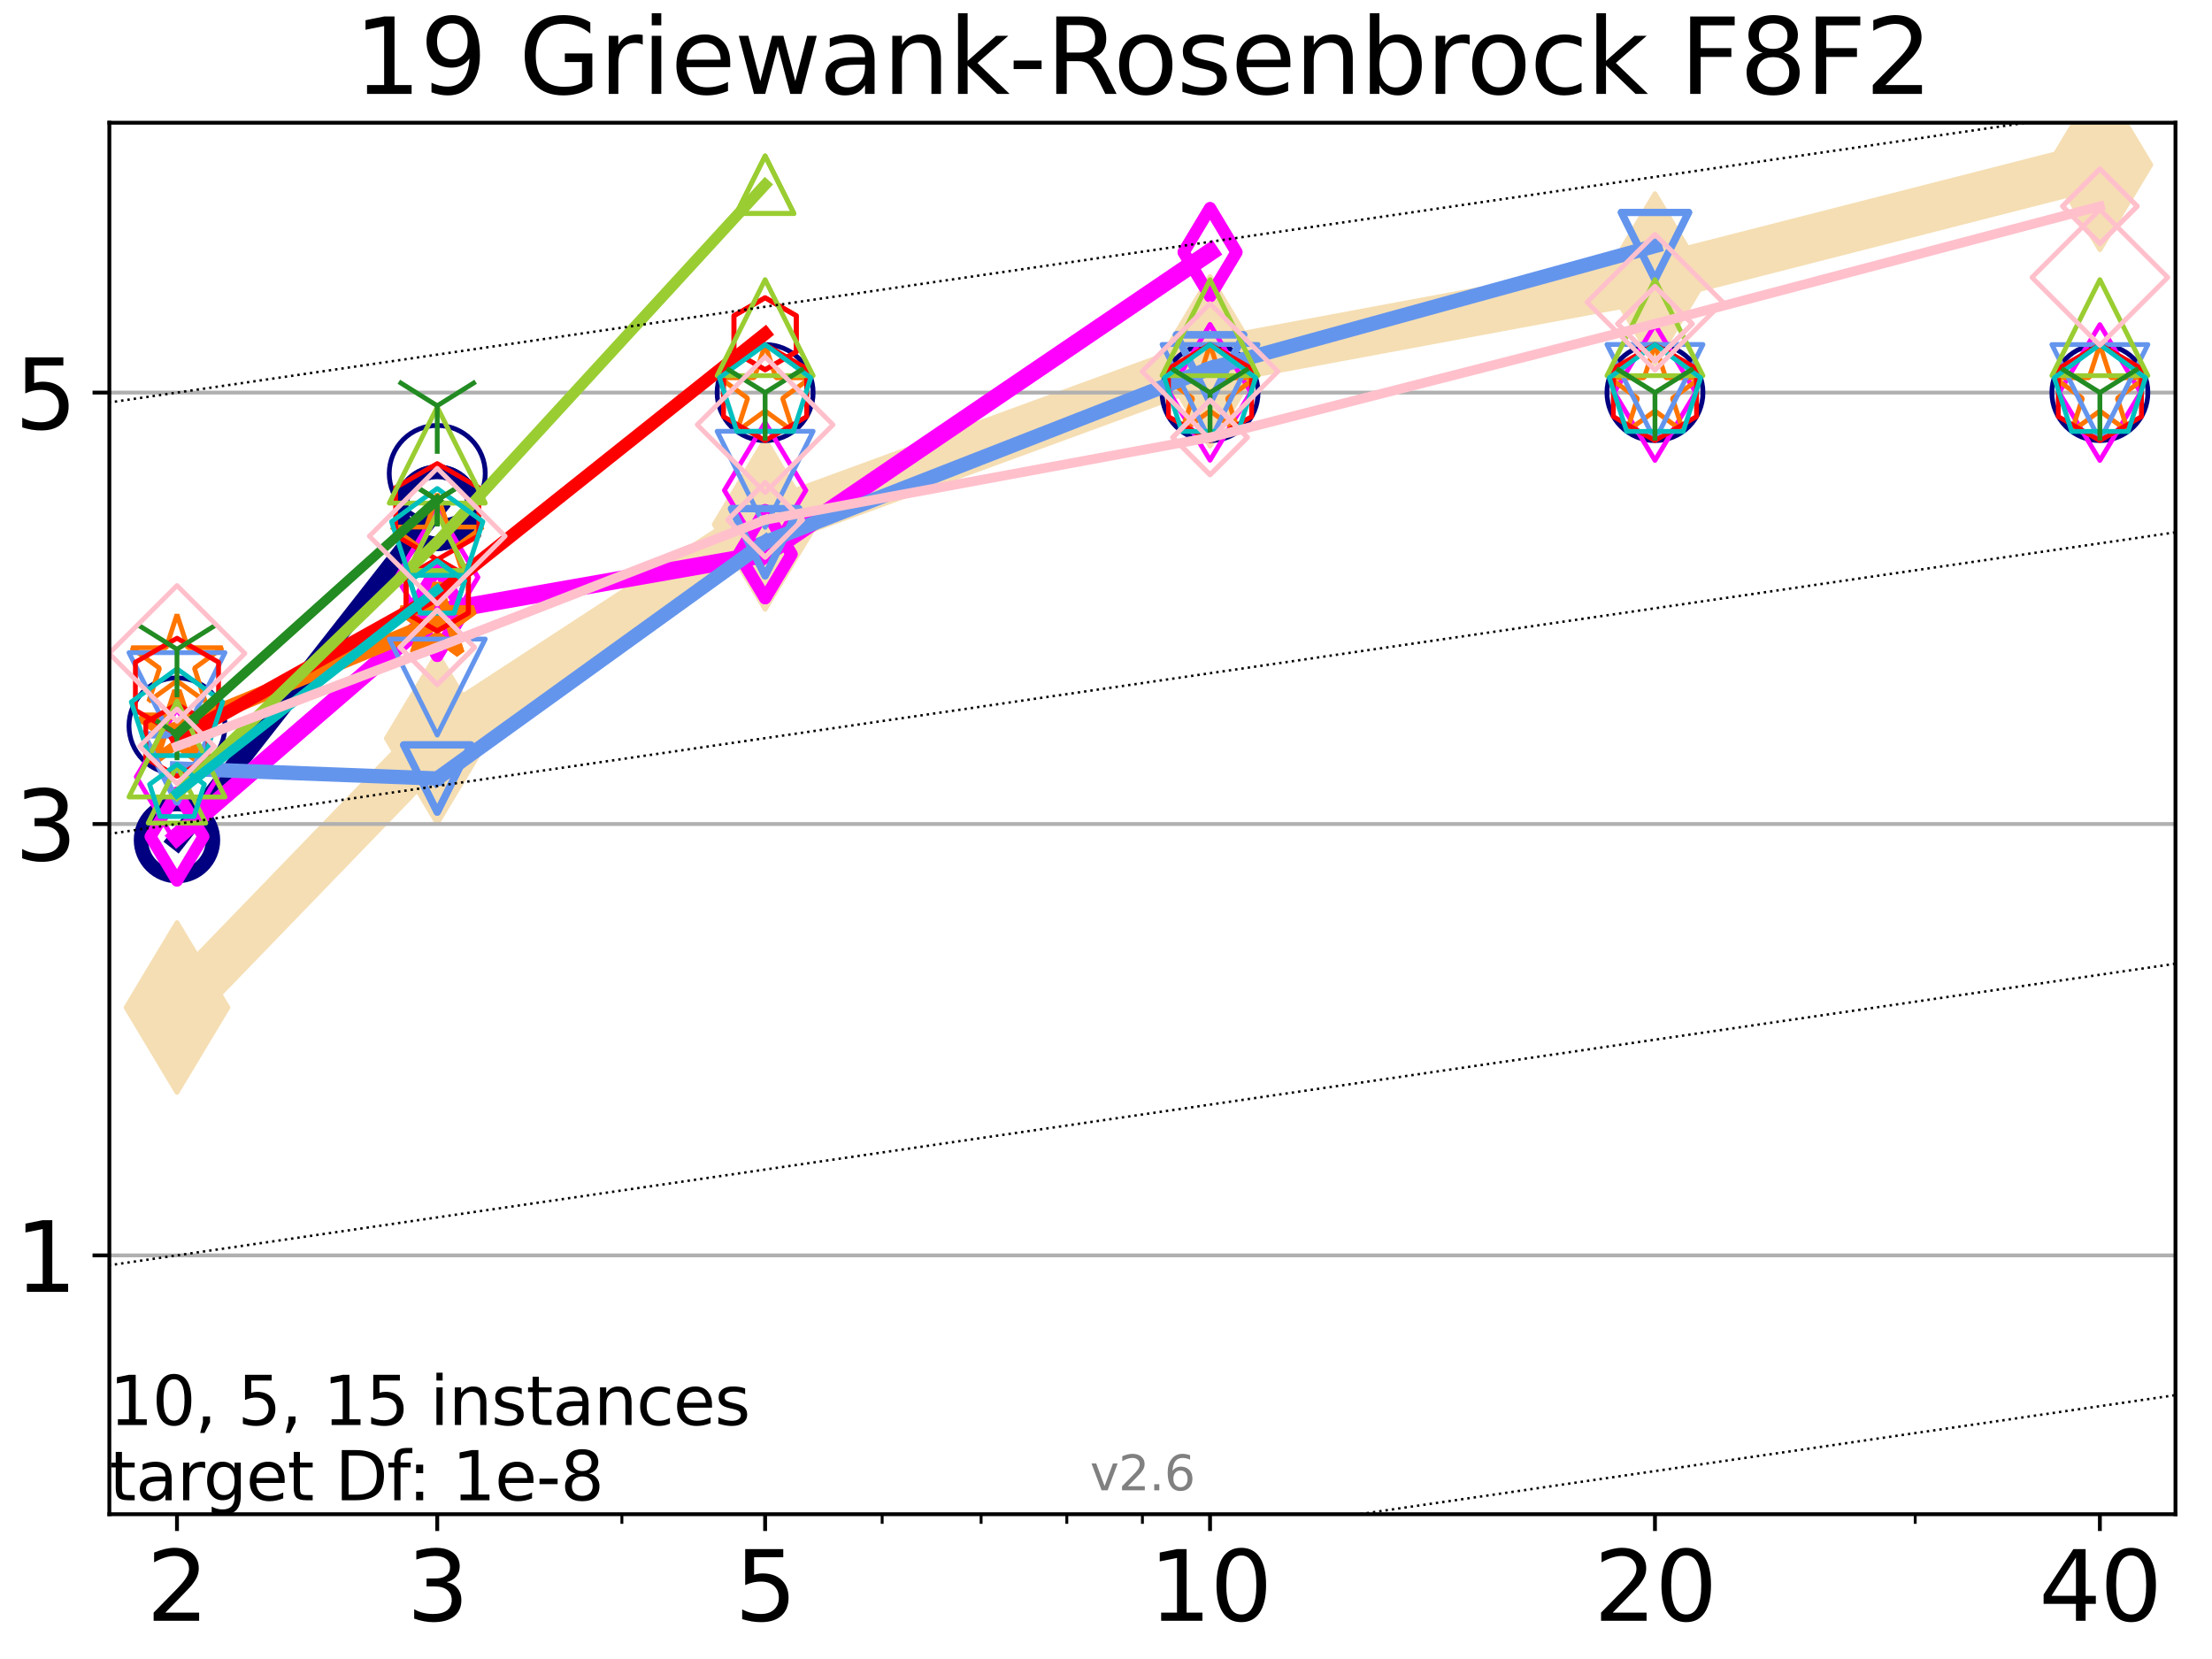 <?xml version="1.0" encoding="utf-8" standalone="no"?>
<!DOCTYPE svg PUBLIC "-//W3C//DTD SVG 1.1//EN"
  "http://www.w3.org/Graphics/SVG/1.1/DTD/svg11.dtd">
<svg xmlns:xlink="http://www.w3.org/1999/xlink" width="460.8pt" height="345.6pt" viewBox="0 0 460.8 345.6" xmlns="http://www.w3.org/2000/svg" version="1.1">
 <defs>
  <style type="text/css">*{stroke-linejoin: round; stroke-linecap: butt}</style>
 </defs>
 <g id="figure_1">
  <g id="patch_1">
   <path d="M 0 345.6 
L 460.8 345.6 
L 460.8 0 
L 0 0 
z
" style="fill: #ffffff"/>
  </g>
  <g id="axes_1">
   <g id="patch_2">
    <path d="M 22.78 315.44 
L 453.192 315.44 
L 453.192 25.56 
L 22.78 25.56 
z
" style="fill: #ffffff"/>
   </g>
   <g id="line2d_1">
    <path d="M 36.868 209.881 
L 91.085 153.818 
L 159.39 109.247 
L 252.074 75.277 
L 344.758 58.025 
L 437.443 34.337 
" clip-path="url(#pdb6748fe1e)" style="fill: none; stroke: #f5deb3; stroke-width: 10; stroke-linecap: square"/>
    <defs>
     <path id="m3590625291" d="M -0 17.678 
L 10.607 0 
L 0 -17.678 
L -10.607 -0 
z
" style="stroke: #f5deb3; stroke-linejoin: miter"/>
    </defs>
    <g clip-path="url(#pdb6748fe1e)">
     <use xlink:href="#m3590625291" x="36.868" y="209.881" style="fill: #f5deb3; stroke: #f5deb3; stroke-linejoin: miter"/>
     <use xlink:href="#m3590625291" x="91.085" y="153.818" style="fill: #f5deb3; stroke: #f5deb3; stroke-linejoin: miter"/>
     <use xlink:href="#m3590625291" x="159.39" y="109.247" style="fill: #f5deb3; stroke: #f5deb3; stroke-linejoin: miter"/>
     <use xlink:href="#m3590625291" x="252.074" y="75.277" style="fill: #f5deb3; stroke: #f5deb3; stroke-linejoin: miter"/>
     <use xlink:href="#m3590625291" x="344.758" y="58.025" style="fill: #f5deb3; stroke: #f5deb3; stroke-linejoin: miter"/>
     <use xlink:href="#m3590625291" x="437.443" y="34.337" style="fill: #f5deb3; stroke: #f5deb3; stroke-linejoin: miter"/>
    </g>
   </g>
   <g id="matplotlib.axis_1">
    <g id="xtick_1">
     <g id="line2d_2">
      <defs>
       <path id="ma03cac3cc7" d="M 0 0 
L 0 3.5 
" style="stroke: #000000; stroke-width: 0.8"/>
      </defs>
      <g>
       <use xlink:href="#ma03cac3cc7" x="36.868" y="315.44" style="stroke: #000000; stroke-width: 0.8"/>
      </g>
     </g>
     <g id="text_1">
      <!-- 2 -->
      <g transform="translate(30.506 337.637)scale(0.2 -0.2)">
       <defs>
        <path id="DejaVuSans-32" d="M 1228 531 
L 3431 531 
L 3431 0 
L 469 0 
L 469 531 
Q 828 903 1448 1529 
Q 2069 2156 2228 2338 
Q 2531 2678 2651 2914 
Q 2772 3150 2772 3378 
Q 2772 3750 2511 3984 
Q 2250 4219 1831 4219 
Q 1534 4219 1204 4116 
Q 875 4013 500 3803 
L 500 4441 
Q 881 4594 1212 4672 
Q 1544 4750 1819 4750 
Q 2544 4750 2975 4387 
Q 3406 4025 3406 3419 
Q 3406 3131 3298 2873 
Q 3191 2616 2906 2266 
Q 2828 2175 2409 1742 
Q 1991 1309 1228 531 
z
" transform="scale(0.016)"/>
       </defs>
       <use xlink:href="#DejaVuSans-32"/>
      </g>
     </g>
    </g>
    <g id="xtick_2">
     <g id="line2d_3">
      <g>
       <use xlink:href="#ma03cac3cc7" x="91.085" y="315.44" style="stroke: #000000; stroke-width: 0.8"/>
      </g>
     </g>
     <g id="text_2">
      <!-- 3 -->
      <g transform="translate(84.723 337.637)scale(0.2 -0.2)">
       <defs>
        <path id="DejaVuSans-33" d="M 2597 2516 
Q 3050 2419 3304 2112 
Q 3559 1806 3559 1356 
Q 3559 666 3084 287 
Q 2609 -91 1734 -91 
Q 1441 -91 1130 -33 
Q 819 25 488 141 
L 488 750 
Q 750 597 1062 519 
Q 1375 441 1716 441 
Q 2309 441 2620 675 
Q 2931 909 2931 1356 
Q 2931 1769 2642 2001 
Q 2353 2234 1838 2234 
L 1294 2234 
L 1294 2753 
L 1863 2753 
Q 2328 2753 2575 2939 
Q 2822 3125 2822 3475 
Q 2822 3834 2567 4026 
Q 2313 4219 1838 4219 
Q 1578 4219 1281 4162 
Q 984 4106 628 3988 
L 628 4550 
Q 988 4650 1302 4700 
Q 1616 4750 1894 4750 
Q 2613 4750 3031 4423 
Q 3450 4097 3450 3541 
Q 3450 3153 3228 2886 
Q 3006 2619 2597 2516 
z
" transform="scale(0.016)"/>
       </defs>
       <use xlink:href="#DejaVuSans-33"/>
      </g>
     </g>
    </g>
    <g id="xtick_3">
     <g id="line2d_4">
      <g>
       <use xlink:href="#ma03cac3cc7" x="159.39" y="315.44" style="stroke: #000000; stroke-width: 0.8"/>
      </g>
     </g>
     <g id="text_3">
      <!-- 5 -->
      <g transform="translate(153.028 337.637)scale(0.2 -0.2)">
       <defs>
        <path id="DejaVuSans-35" d="M 691 4666 
L 3169 4666 
L 3169 4134 
L 1269 4134 
L 1269 2991 
Q 1406 3038 1543 3061 
Q 1681 3084 1819 3084 
Q 2600 3084 3056 2656 
Q 3513 2228 3513 1497 
Q 3513 744 3044 326 
Q 2575 -91 1722 -91 
Q 1428 -91 1123 -41 
Q 819 9 494 109 
L 494 744 
Q 775 591 1075 516 
Q 1375 441 1709 441 
Q 2250 441 2565 725 
Q 2881 1009 2881 1497 
Q 2881 1984 2565 2268 
Q 2250 2553 1709 2553 
Q 1456 2553 1204 2497 
Q 953 2441 691 2322 
L 691 4666 
z
" transform="scale(0.016)"/>
       </defs>
       <use xlink:href="#DejaVuSans-35"/>
      </g>
     </g>
    </g>
    <g id="xtick_4">
     <g id="line2d_5">
      <g>
       <use xlink:href="#ma03cac3cc7" x="252.074" y="315.44" style="stroke: #000000; stroke-width: 0.8"/>
      </g>
     </g>
     <g id="text_4">
      <!-- 10 -->
      <g transform="translate(239.349 337.637)scale(0.2 -0.2)">
       <defs>
        <path id="DejaVuSans-31" d="M 794 531 
L 1825 531 
L 1825 4091 
L 703 3866 
L 703 4441 
L 1819 4666 
L 2450 4666 
L 2450 531 
L 3481 531 
L 3481 0 
L 794 0 
L 794 531 
z
" transform="scale(0.016)"/>
        <path id="DejaVuSans-30" d="M 2034 4250 
Q 1547 4250 1301 3770 
Q 1056 3291 1056 2328 
Q 1056 1369 1301 889 
Q 1547 409 2034 409 
Q 2525 409 2770 889 
Q 3016 1369 3016 2328 
Q 3016 3291 2770 3770 
Q 2525 4250 2034 4250 
z
M 2034 4750 
Q 2819 4750 3233 4129 
Q 3647 3509 3647 2328 
Q 3647 1150 3233 529 
Q 2819 -91 2034 -91 
Q 1250 -91 836 529 
Q 422 1150 422 2328 
Q 422 3509 836 4129 
Q 1250 4750 2034 4750 
z
" transform="scale(0.016)"/>
       </defs>
       <use xlink:href="#DejaVuSans-31"/>
       <use xlink:href="#DejaVuSans-30" x="63.623"/>
      </g>
     </g>
    </g>
    <g id="xtick_5">
     <g id="line2d_6">
      <g>
       <use xlink:href="#ma03cac3cc7" x="344.758" y="315.44" style="stroke: #000000; stroke-width: 0.8"/>
      </g>
     </g>
     <g id="text_5">
      <!-- 20 -->
      <g transform="translate(332.033 337.637)scale(0.2 -0.2)">
       <use xlink:href="#DejaVuSans-32"/>
       <use xlink:href="#DejaVuSans-30" x="63.623"/>
      </g>
     </g>
    </g>
    <g id="xtick_6">
     <g id="line2d_7">
      <g>
       <use xlink:href="#ma03cac3cc7" x="437.443" y="315.44" style="stroke: #000000; stroke-width: 0.8"/>
      </g>
     </g>
     <g id="text_6">
      <!-- 40 -->
      <g transform="translate(424.718 337.637)scale(0.2 -0.2)">
       <defs>
        <path id="DejaVuSans-34" d="M 2419 4116 
L 825 1625 
L 2419 1625 
L 2419 4116 
z
M 2253 4666 
L 3047 4666 
L 3047 1625 
L 3713 1625 
L 3713 1100 
L 3047 1100 
L 3047 0 
L 2419 0 
L 2419 1100 
L 313 1100 
L 313 1709 
L 2253 4666 
z
" transform="scale(0.016)"/>
       </defs>
       <use xlink:href="#DejaVuSans-34"/>
       <use xlink:href="#DejaVuSans-30" x="63.623"/>
      </g>
     </g>
    </g>
    <g id="xtick_7">
     <g id="line2d_8">
      <defs>
       <path id="mc54dc1b271" d="M 0 0 
L 0 2 
" style="stroke: #000000; stroke-width: 0.6"/>
      </defs>
      <g>
       <use xlink:href="#mc54dc1b271" x="129.552" y="315.44" style="stroke: #000000; stroke-width: 0.6"/>
      </g>
     </g>
    </g>
    <g id="xtick_8">
     <g id="line2d_9">
      <g>
       <use xlink:href="#mc54dc1b271" x="183.769" y="315.44" style="stroke: #000000; stroke-width: 0.6"/>
      </g>
     </g>
    </g>
    <g id="xtick_9">
     <g id="line2d_10">
      <g>
       <use xlink:href="#mc54dc1b271" x="204.381" y="315.44" style="stroke: #000000; stroke-width: 0.6"/>
      </g>
     </g>
    </g>
    <g id="xtick_10">
     <g id="line2d_11">
      <g>
       <use xlink:href="#mc54dc1b271" x="222.237" y="315.44" style="stroke: #000000; stroke-width: 0.6"/>
      </g>
     </g>
    </g>
    <g id="xtick_11">
     <g id="line2d_12">
      <g>
       <use xlink:href="#mc54dc1b271" x="237.986" y="315.44" style="stroke: #000000; stroke-width: 0.6"/>
      </g>
     </g>
    </g>
    <g id="xtick_12">
     <g id="line2d_13">
      <g>
       <use xlink:href="#mc54dc1b271" x="398.975" y="315.44" style="stroke: #000000; stroke-width: 0.6"/>
      </g>
     </g>
    </g>
   </g>
   <g id="matplotlib.axis_2">
    <g id="ytick_1">
     <g id="line2d_14">
      <path d="M 22.78 261.519 
L 453.192 261.519 
" clip-path="url(#pdb6748fe1e)" style="fill: none; stroke: #b0b0b0; stroke-width: 0.8; stroke-linecap: square"/>
     </g>
     <g id="line2d_15">
      <defs>
       <path id="ma124d8d8e5" d="M 0 0 
L -3.5 0 
" style="stroke: #000000; stroke-width: 0.8"/>
      </defs>
      <g>
       <use xlink:href="#ma124d8d8e5" x="22.78" y="261.519" style="stroke: #000000; stroke-width: 0.8"/>
      </g>
     </g>
     <g id="text_7">
      <!-- 1 -->
      <g transform="translate(3.055 269.118)scale(0.2 -0.2)">
       <use xlink:href="#DejaVuSans-31"/>
      </g>
     </g>
    </g>
    <g id="ytick_2">
     <g id="line2d_16">
      <path d="M 22.78 171.652 
L 453.192 171.652 
" clip-path="url(#pdb6748fe1e)" style="fill: none; stroke: #b0b0b0; stroke-width: 0.8; stroke-linecap: square"/>
     </g>
     <g id="line2d_17">
      <g>
       <use xlink:href="#ma124d8d8e5" x="22.78" y="171.652" style="stroke: #000000; stroke-width: 0.8"/>
      </g>
     </g>
     <g id="text_8">
      <!-- 3 -->
      <g transform="translate(3.055 179.25)scale(0.2 -0.2)">
       <use xlink:href="#DejaVuSans-33"/>
      </g>
     </g>
    </g>
    <g id="ytick_3">
     <g id="line2d_18">
      <path d="M 22.78 81.784 
L 453.192 81.784 
" clip-path="url(#pdb6748fe1e)" style="fill: none; stroke: #b0b0b0; stroke-width: 0.8; stroke-linecap: square"/>
     </g>
     <g id="line2d_19">
      <g>
       <use xlink:href="#ma124d8d8e5" x="22.78" y="81.784" style="stroke: #000000; stroke-width: 0.8"/>
      </g>
     </g>
     <g id="text_9">
      <!-- 5 -->
      <g transform="translate(3.055 89.383)scale(0.2 -0.2)">
       <use xlink:href="#DejaVuSans-35"/>
      </g>
     </g>
    </g>
   </g>
   <g id="line2d_20">
    <path d="M 36.868 175.006 
L 91.085 105.778 
" clip-path="url(#pdb6748fe1e)" style="fill: none; stroke: #000080; stroke-width: 4; stroke-linecap: square"/>
    <defs>
     <path id="maa0d223321" d="M 0 7.5 
C 1.989 7.5 3.897 6.71 5.303 5.303 
C 6.71 3.897 7.5 1.989 7.5 0 
C 7.5 -1.989 6.71 -3.897 5.303 -5.303 
C 3.897 -6.71 1.989 -7.5 0 -7.5 
C -1.989 -7.5 -3.897 -6.71 -5.303 -5.303 
C -6.71 -3.897 -7.5 -1.989 -7.5 0 
C -7.5 1.989 -6.71 3.897 -5.303 5.303 
C -3.897 6.71 -1.989 7.5 0 7.5 
z
" style="stroke: #000080; stroke-width: 3"/>
    </defs>
    <g clip-path="url(#pdb6748fe1e)">
     <use xlink:href="#maa0d223321" x="36.868" y="175.006" style="fill-opacity: 0; stroke: #000080; stroke-width: 3"/>
     <use xlink:href="#maa0d223321" x="91.085" y="105.778" style="fill-opacity: 0; stroke: #000080; stroke-width: 3"/>
    </g>
   </g>
   <g id="line2d_21">
    <path d="M 91.085 105.778 
" clip-path="url(#pdb6748fe1e)" style="fill: none; stroke: #000080; stroke-width: 4; stroke-linecap: square"/>
    <g clip-path="url(#pdb6748fe1e)">
     <use xlink:href="#maa0d223321" x="91.085" y="105.778" style="fill-opacity: 0; stroke: #000080; stroke-width: 3"/>
    </g>
   </g>
   <g id="line2d_22"/>
   <g id="line2d_23">
    <defs>
     <path id="m42ab1ed455" d="M 0 10 
C 2.652 10 5.196 8.946 7.071 7.071 
C 8.946 5.196 10 2.652 10 0 
C 10 -2.652 8.946 -5.196 7.071 -7.071 
C 5.196 -8.946 2.652 -10 0 -10 
C -2.652 -10 -5.196 -8.946 -7.071 -7.071 
C -8.946 -5.196 -10 -2.652 -10 0 
C -10 2.652 -8.946 5.196 -7.071 7.071 
C -5.196 8.946 -2.652 10 0 10 
z
" style="stroke: #000080"/>
    </defs>
    <g clip-path="url(#pdb6748fe1e)">
     <use xlink:href="#m42ab1ed455" x="36.868" y="151.214" style="fill-opacity: 0; stroke: #000080"/>
     <use xlink:href="#m42ab1ed455" x="91.085" y="98.628" style="fill-opacity: 0; stroke: #000080"/>
     <use xlink:href="#m42ab1ed455" x="159.39" y="81.784" style="fill-opacity: 0; stroke: #000080"/>
     <use xlink:href="#m42ab1ed455" x="252.074" y="81.784" style="fill-opacity: 0; stroke: #000080"/>
     <use xlink:href="#m42ab1ed455" x="344.758" y="81.784" style="fill-opacity: 0; stroke: #000080"/>
     <use xlink:href="#m42ab1ed455" x="437.443" y="81.784" style="fill-opacity: 0; stroke: #000080"/>
    </g>
   </g>
   <g id="line2d_24">
    <path d="M 36.868 174.271 
L 91.085 127.459 
" clip-path="url(#pdb6748fe1e)" style="fill: none; stroke: #ff00ff; stroke-width: 3.667; stroke-linecap: square"/>
    <defs>
     <path id="mf740876bfa" d="M -0 9.192 
L 5.515 0 
L 0 -9.192 
L -5.515 -0 
z
" style="stroke: #ff00ff; stroke-width: 2.5; stroke-linejoin: miter"/>
    </defs>
    <g clip-path="url(#pdb6748fe1e)">
     <use xlink:href="#mf740876bfa" x="36.868" y="174.271" style="fill-opacity: 0; stroke: #ff00ff; stroke-width: 2.5; stroke-linejoin: miter"/>
     <use xlink:href="#mf740876bfa" x="91.085" y="127.459" style="fill-opacity: 0; stroke: #ff00ff; stroke-width: 2.5; stroke-linejoin: miter"/>
    </g>
   </g>
   <g id="line2d_25">
    <path d="M 91.085 127.459 
L 159.39 115.451 
" clip-path="url(#pdb6748fe1e)" style="fill: none; stroke: #ff00ff; stroke-width: 3.667; stroke-linecap: square"/>
    <g clip-path="url(#pdb6748fe1e)">
     <use xlink:href="#mf740876bfa" x="91.085" y="127.459" style="fill-opacity: 0; stroke: #ff00ff; stroke-width: 2.5; stroke-linejoin: miter"/>
     <use xlink:href="#mf740876bfa" x="159.39" y="115.451" style="fill-opacity: 0; stroke: #ff00ff; stroke-width: 2.5; stroke-linejoin: miter"/>
    </g>
   </g>
   <g id="line2d_26">
    <path d="M 159.39 115.451 
L 252.074 52.542 
" clip-path="url(#pdb6748fe1e)" style="fill: none; stroke: #ff00ff; stroke-width: 3.667; stroke-linecap: square"/>
    <g clip-path="url(#pdb6748fe1e)">
     <use xlink:href="#mf740876bfa" x="159.39" y="115.451" style="fill-opacity: 0; stroke: #ff00ff; stroke-width: 2.5; stroke-linejoin: miter"/>
     <use xlink:href="#mf740876bfa" x="252.074" y="52.542" style="fill-opacity: 0; stroke: #ff00ff; stroke-width: 2.5; stroke-linejoin: miter"/>
    </g>
   </g>
   <g id="line2d_27">
    <path d="M 252.074 52.542 
" clip-path="url(#pdb6748fe1e)" style="fill: none; stroke: #ff00ff; stroke-width: 3.667; stroke-linecap: square"/>
    <g clip-path="url(#pdb6748fe1e)">
     <use xlink:href="#mf740876bfa" x="252.074" y="52.542" style="fill-opacity: 0; stroke: #ff00ff; stroke-width: 2.5; stroke-linejoin: miter"/>
    </g>
   </g>
   <g id="line2d_28"/>
   <g id="line2d_29">
    <defs>
     <path id="mee4bf65a75" d="M -0 14.142 
L 8.485 0 
L -0 -14.142 
L -8.485 -0 
z
" style="stroke: #ff00ff; stroke-linejoin: miter"/>
    </defs>
    <g clip-path="url(#pdb6748fe1e)">
     <use xlink:href="#mee4bf65a75" x="36.868" y="161.826" style="fill-opacity: 0; stroke: #ff00ff; stroke-linejoin: miter"/>
     <use xlink:href="#mee4bf65a75" x="91.085" y="120.266" style="fill-opacity: 0; stroke: #ff00ff; stroke-linejoin: miter"/>
     <use xlink:href="#mee4bf65a75" x="159.39" y="102.152" style="fill-opacity: 0; stroke: #ff00ff; stroke-linejoin: miter"/>
     <use xlink:href="#mee4bf65a75" x="252.074" y="81.733" style="fill-opacity: 0; stroke: #ff00ff; stroke-linejoin: miter"/>
     <use xlink:href="#mee4bf65a75" x="344.758" y="81.764" style="fill-opacity: 0; stroke: #ff00ff; stroke-linejoin: miter"/>
     <use xlink:href="#mee4bf65a75" x="437.443" y="81.776" style="fill-opacity: 0; stroke: #ff00ff; stroke-linejoin: miter"/>
    </g>
   </g>
   <g id="line2d_30">
    <path d="M 36.868 151.902 
L 91.085 129.546 
" clip-path="url(#pdb6748fe1e)" style="fill: none; stroke: #ff7500; stroke-width: 3.333; stroke-linecap: square"/>
    <defs>
     <path id="m456e780832" d="M 0 -8 
L -1.796 -2.472 
L -7.608 -2.472 
L -2.906 0.944 
L -4.702 6.472 
L -0 3.056 
L 4.702 6.472 
L 2.906 0.944 
L 7.608 -2.472 
L 1.796 -2.472 
z
" style="stroke: #ff7500; stroke-width: 2; stroke-linejoin: bevel"/>
    </defs>
    <g clip-path="url(#pdb6748fe1e)">
     <use xlink:href="#m456e780832" x="36.868" y="151.902" style="fill-opacity: 0; stroke: #ff7500; stroke-width: 2; stroke-linejoin: bevel"/>
     <use xlink:href="#m456e780832" x="91.085" y="129.546" style="fill-opacity: 0; stroke: #ff7500; stroke-width: 2; stroke-linejoin: bevel"/>
    </g>
   </g>
   <g id="line2d_31">
    <path d="M 91.085 129.546 
" clip-path="url(#pdb6748fe1e)" style="fill: none; stroke: #ff7500; stroke-width: 3.333; stroke-linecap: square"/>
    <g clip-path="url(#pdb6748fe1e)">
     <use xlink:href="#m456e780832" x="91.085" y="129.546" style="fill-opacity: 0; stroke: #ff7500; stroke-width: 2; stroke-linejoin: bevel"/>
    </g>
   </g>
   <g id="line2d_32"/>
   <g id="line2d_33">
    <defs>
     <path id="m5d98ad14b1" d="M 0 -10 
L -2.245 -3.09 
L -9.511 -3.09 
L -3.633 1.18 
L -5.878 8.09 
L -0 3.82 
L 5.878 8.09 
L 3.633 1.18 
L 9.511 -3.09 
L 2.245 -3.09 
z
" style="stroke: #ff7500; stroke-linejoin: bevel"/>
    </defs>
    <g clip-path="url(#pdb6748fe1e)">
     <use xlink:href="#m5d98ad14b1" x="36.868" y="138.016" style="fill-opacity: 0; stroke: #ff7500; stroke-linejoin: bevel"/>
     <use xlink:href="#m5d98ad14b1" x="91.085" y="112.879" style="fill-opacity: 0; stroke: #ff7500; stroke-linejoin: bevel"/>
     <use xlink:href="#m5d98ad14b1" x="159.39" y="81.784" style="fill-opacity: 0; stroke: #ff7500; stroke-linejoin: bevel"/>
     <use xlink:href="#m5d98ad14b1" x="252.074" y="81.784" style="fill-opacity: 0; stroke: #ff7500; stroke-linejoin: bevel"/>
     <use xlink:href="#m5d98ad14b1" x="344.758" y="81.784" style="fill-opacity: 0; stroke: #ff7500; stroke-linejoin: bevel"/>
     <use xlink:href="#m5d98ad14b1" x="437.443" y="81.784" style="fill-opacity: 0; stroke: #ff7500; stroke-linejoin: bevel"/>
    </g>
   </g>
   <g id="line2d_34">
    <path d="M 36.868 160.099 
L 91.085 162.179 
" clip-path="url(#pdb6748fe1e)" style="fill: none; stroke: #6495ed; stroke-width: 3; stroke-linecap: square"/>
    <defs>
     <path id="mfd5f617335" d="M -0 7 
L 7 -7 
L -7 -7 
z
" style="stroke: #6495ed; stroke-width: 1.5; stroke-linejoin: miter"/>
    </defs>
    <g clip-path="url(#pdb6748fe1e)">
     <use xlink:href="#mfd5f617335" x="36.868" y="160.099" style="fill-opacity: 0; stroke: #6495ed; stroke-width: 1.5; stroke-linejoin: miter"/>
     <use xlink:href="#mfd5f617335" x="91.085" y="162.179" style="fill-opacity: 0; stroke: #6495ed; stroke-width: 1.5; stroke-linejoin: miter"/>
    </g>
   </g>
   <g id="line2d_35">
    <path d="M 91.085 162.179 
L 159.39 112.956 
" clip-path="url(#pdb6748fe1e)" style="fill: none; stroke: #6495ed; stroke-width: 3; stroke-linecap: square"/>
    <g clip-path="url(#pdb6748fe1e)">
     <use xlink:href="#mfd5f617335" x="91.085" y="162.179" style="fill-opacity: 0; stroke: #6495ed; stroke-width: 1.5; stroke-linejoin: miter"/>
     <use xlink:href="#mfd5f617335" x="159.39" y="112.956" style="fill-opacity: 0; stroke: #6495ed; stroke-width: 1.5; stroke-linejoin: miter"/>
    </g>
   </g>
   <g id="line2d_36">
    <path d="M 159.39 112.956 
L 252.074 76.742 
" clip-path="url(#pdb6748fe1e)" style="fill: none; stroke: #6495ed; stroke-width: 3; stroke-linecap: square"/>
    <g clip-path="url(#pdb6748fe1e)">
     <use xlink:href="#mfd5f617335" x="159.39" y="112.956" style="fill-opacity: 0; stroke: #6495ed; stroke-width: 1.5; stroke-linejoin: miter"/>
     <use xlink:href="#mfd5f617335" x="252.074" y="76.742" style="fill-opacity: 0; stroke: #6495ed; stroke-width: 1.5; stroke-linejoin: miter"/>
    </g>
   </g>
   <g id="line2d_37">
    <path d="M 252.074 76.742 
L 344.758 51.245 
" clip-path="url(#pdb6748fe1e)" style="fill: none; stroke: #6495ed; stroke-width: 3; stroke-linecap: square"/>
    <g clip-path="url(#pdb6748fe1e)">
     <use xlink:href="#mfd5f617335" x="252.074" y="76.742" style="fill-opacity: 0; stroke: #6495ed; stroke-width: 1.5; stroke-linejoin: miter"/>
     <use xlink:href="#mfd5f617335" x="344.758" y="51.245" style="fill-opacity: 0; stroke: #6495ed; stroke-width: 1.5; stroke-linejoin: miter"/>
    </g>
   </g>
   <g id="line2d_38">
    <path d="M 344.758 51.245 
" clip-path="url(#pdb6748fe1e)" style="fill: none; stroke: #6495ed; stroke-width: 3; stroke-linecap: square"/>
    <g clip-path="url(#pdb6748fe1e)">
     <use xlink:href="#mfd5f617335" x="344.758" y="51.245" style="fill-opacity: 0; stroke: #6495ed; stroke-width: 1.5; stroke-linejoin: miter"/>
    </g>
   </g>
   <g id="line2d_39"/>
   <g id="line2d_40">
    <defs>
     <path id="m2f156d0621" d="M -0 10 
L 10 -10 
L -10 -10 
z
" style="stroke: #6495ed; stroke-linejoin: miter"/>
    </defs>
    <g clip-path="url(#pdb6748fe1e)">
     <use xlink:href="#m2f156d0621" x="36.868" y="145.96" style="fill-opacity: 0; stroke: #6495ed; stroke-linejoin: miter"/>
     <use xlink:href="#m2f156d0621" x="91.085" y="143.13" style="fill-opacity: 0; stroke: #6495ed; stroke-linejoin: miter"/>
     <use xlink:href="#m2f156d0621" x="159.39" y="99.842" style="fill-opacity: 0; stroke: #6495ed; stroke-linejoin: miter"/>
     <use xlink:href="#m2f156d0621" x="252.074" y="81.762" style="fill-opacity: 0; stroke: #6495ed; stroke-linejoin: miter"/>
     <use xlink:href="#m2f156d0621" x="344.758" y="81.764" style="fill-opacity: 0; stroke: #6495ed; stroke-linejoin: miter"/>
     <use xlink:href="#m2f156d0621" x="437.443" y="81.781" style="fill-opacity: 0; stroke: #6495ed; stroke-linejoin: miter"/>
    </g>
   </g>
   <g id="line2d_41">
    <path d="M 36.868 154.207 
L 91.085 123.939 
" clip-path="url(#pdb6748fe1e)" style="fill: none; stroke: #ff0000; stroke-width: 2.667; stroke-linecap: square"/>
    <defs>
     <path id="m7d6bcaa8b7" d="M 0 -7.5 
L -6.495 -3.75 
L -6.495 3.75 
L -0 7.5 
L 6.495 3.75 
L 6.495 -3.75 
z
" style="stroke: #ff0000; stroke-linejoin: miter"/>
    </defs>
    <g clip-path="url(#pdb6748fe1e)">
     <use xlink:href="#m7d6bcaa8b7" x="36.868" y="154.207" style="fill-opacity: 0; stroke: #ff0000; stroke-linejoin: miter"/>
     <use xlink:href="#m7d6bcaa8b7" x="91.085" y="123.939" style="fill-opacity: 0; stroke: #ff0000; stroke-linejoin: miter"/>
    </g>
   </g>
   <g id="line2d_42">
    <path d="M 91.085 123.939 
L 159.39 69.522 
" clip-path="url(#pdb6748fe1e)" style="fill: none; stroke: #ff0000; stroke-width: 2.667; stroke-linecap: square"/>
    <g clip-path="url(#pdb6748fe1e)">
     <use xlink:href="#m7d6bcaa8b7" x="91.085" y="123.939" style="fill-opacity: 0; stroke: #ff0000; stroke-linejoin: miter"/>
     <use xlink:href="#m7d6bcaa8b7" x="159.39" y="69.522" style="fill-opacity: 0; stroke: #ff0000; stroke-linejoin: miter"/>
    </g>
   </g>
   <g id="line2d_43">
    <path d="M 159.39 69.522 
" clip-path="url(#pdb6748fe1e)" style="fill: none; stroke: #ff0000; stroke-width: 2.667; stroke-linecap: square"/>
    <g clip-path="url(#pdb6748fe1e)">
     <use xlink:href="#m7d6bcaa8b7" x="159.39" y="69.522" style="fill-opacity: 0; stroke: #ff0000; stroke-linejoin: miter"/>
    </g>
   </g>
   <g id="line2d_44"/>
   <g id="line2d_45">
    <defs>
     <path id="m79b69270c4" d="M 0 -10 
L -8.66 -5 
L -8.66 5 
L -0 10 
L 8.66 5 
L 8.66 -5 
z
" style="stroke: #ff0000; stroke-linejoin: miter"/>
    </defs>
    <g clip-path="url(#pdb6748fe1e)">
     <use xlink:href="#m79b69270c4" x="36.868" y="142.953" style="fill-opacity: 0; stroke: #ff0000; stroke-linejoin: miter"/>
     <use xlink:href="#m79b69270c4" x="91.085" y="106.572" style="fill-opacity: 0; stroke: #ff0000; stroke-linejoin: miter"/>
     <use xlink:href="#m79b69270c4" x="159.39" y="81.784" style="fill-opacity: 0; stroke: #ff0000; stroke-linejoin: miter"/>
     <use xlink:href="#m79b69270c4" x="252.074" y="81.784" style="fill-opacity: 0; stroke: #ff0000; stroke-linejoin: miter"/>
     <use xlink:href="#m79b69270c4" x="344.758" y="81.784" style="fill-opacity: 0; stroke: #ff0000; stroke-linejoin: miter"/>
     <use xlink:href="#m79b69270c4" x="437.443" y="81.784" style="fill-opacity: 0; stroke: #ff0000; stroke-linejoin: miter"/>
    </g>
   </g>
   <g id="line2d_46">
    <path d="M 36.868 165.46 
L 91.085 112.899 
" clip-path="url(#pdb6748fe1e)" style="fill: none; stroke: #9acd32; stroke-width: 2.333; stroke-linecap: square"/>
    <defs>
     <path id="m52774d19e5" d="M 0 -6 
L -6 6 
L 6 6 
z
" style="stroke: #9acd32; stroke-linejoin: miter"/>
    </defs>
    <g clip-path="url(#pdb6748fe1e)">
     <use xlink:href="#m52774d19e5" x="36.868" y="165.46" style="fill-opacity: 0; stroke: #9acd32; stroke-linejoin: miter"/>
     <use xlink:href="#m52774d19e5" x="91.085" y="112.899" style="fill-opacity: 0; stroke: #9acd32; stroke-linejoin: miter"/>
    </g>
   </g>
   <g id="line2d_47">
    <path d="M 91.085 112.899 
L 159.39 38.484 
" clip-path="url(#pdb6748fe1e)" style="fill: none; stroke: #9acd32; stroke-width: 2.333; stroke-linecap: square"/>
    <g clip-path="url(#pdb6748fe1e)">
     <use xlink:href="#m52774d19e5" x="91.085" y="112.899" style="fill-opacity: 0; stroke: #9acd32; stroke-linejoin: miter"/>
     <use xlink:href="#m52774d19e5" x="159.39" y="38.484" style="fill-opacity: 0; stroke: #9acd32; stroke-linejoin: miter"/>
    </g>
   </g>
   <g id="line2d_48">
    <path d="M 159.39 38.484 
" clip-path="url(#pdb6748fe1e)" style="fill: none; stroke: #9acd32; stroke-width: 2.333; stroke-linecap: square"/>
    <g clip-path="url(#pdb6748fe1e)">
     <use xlink:href="#m52774d19e5" x="159.39" y="38.484" style="fill-opacity: 0; stroke: #9acd32; stroke-linejoin: miter"/>
    </g>
   </g>
   <g id="line2d_49"/>
   <g id="line2d_50">
    <defs>
     <path id="m32675f2745" d="M 0 -10 
L -10 10 
L 10 10 
z
" style="stroke: #9acd32; stroke-linejoin: miter"/>
    </defs>
    <g clip-path="url(#pdb6748fe1e)">
     <use xlink:href="#m32675f2745" x="36.868" y="156.023" style="fill-opacity: 0; stroke: #9acd32; stroke-linejoin: miter"/>
     <use xlink:href="#m32675f2745" x="91.085" y="94.805" style="fill-opacity: 0; stroke: #9acd32; stroke-linejoin: miter"/>
     <use xlink:href="#m32675f2745" x="159.39" y="68.258" style="fill-opacity: 0; stroke: #9acd32; stroke-linejoin: miter"/>
     <use xlink:href="#m32675f2745" x="252.074" y="68.258" style="fill-opacity: 0; stroke: #9acd32; stroke-linejoin: miter"/>
     <use xlink:href="#m32675f2745" x="344.758" y="68.258" style="fill-opacity: 0; stroke: #9acd32; stroke-linejoin: miter"/>
     <use xlink:href="#m32675f2745" x="437.443" y="68.258" style="fill-opacity: 0; stroke: #9acd32; stroke-linejoin: miter"/>
    </g>
   </g>
   <g id="line2d_51">
    <path d="M 36.868 165.241 
L 91.085 122.844 
" clip-path="url(#pdb6748fe1e)" style="fill: none; stroke: #00bfbf; stroke-width: 2; stroke-linecap: square"/>
    <defs>
     <path id="m052d30a48d" d="M 0 -6 
L -5.706 -1.854 
L -3.527 4.854 
L 3.527 4.854 
L 5.706 -1.854 
z
" style="stroke: #00bfbf; stroke-linejoin: miter"/>
    </defs>
    <g clip-path="url(#pdb6748fe1e)">
     <use xlink:href="#m052d30a48d" x="36.868" y="165.241" style="fill-opacity: 0; stroke: #00bfbf; stroke-linejoin: miter"/>
     <use xlink:href="#m052d30a48d" x="91.085" y="122.844" style="fill-opacity: 0; stroke: #00bfbf; stroke-linejoin: miter"/>
    </g>
   </g>
   <g id="line2d_52">
    <path d="M 91.085 122.844 
" clip-path="url(#pdb6748fe1e)" style="fill: none; stroke: #00bfbf; stroke-width: 2; stroke-linecap: square"/>
    <g clip-path="url(#pdb6748fe1e)">
     <use xlink:href="#m052d30a48d" x="91.085" y="122.844" style="fill-opacity: 0; stroke: #00bfbf; stroke-linejoin: miter"/>
    </g>
   </g>
   <g id="line2d_53"/>
   <g id="line2d_54">
    <defs>
     <path id="m3de7f9eb54" d="M 0 -10 
L -9.511 -3.09 
L -5.878 8.09 
L 5.878 8.09 
L 9.511 -3.09 
z
" style="stroke: #00bfbf; stroke-linejoin: miter"/>
    </defs>
    <g clip-path="url(#pdb6748fe1e)">
     <use xlink:href="#m3de7f9eb54" x="36.868" y="149.314" style="fill-opacity: 0; stroke: #00bfbf; stroke-linejoin: miter"/>
     <use xlink:href="#m3de7f9eb54" x="91.085" y="111.759" style="fill-opacity: 0; stroke: #00bfbf; stroke-linejoin: miter"/>
     <use xlink:href="#m3de7f9eb54" x="159.39" y="81.784" style="fill-opacity: 0; stroke: #00bfbf; stroke-linejoin: miter"/>
     <use xlink:href="#m3de7f9eb54" x="252.074" y="81.784" style="fill-opacity: 0; stroke: #00bfbf; stroke-linejoin: miter"/>
     <use xlink:href="#m3de7f9eb54" x="344.758" y="81.784" style="fill-opacity: 0; stroke: #00bfbf; stroke-linejoin: miter"/>
     <use xlink:href="#m3de7f9eb54" x="437.443" y="81.784" style="fill-opacity: 0; stroke: #00bfbf; stroke-linejoin: miter"/>
    </g>
   </g>
   <g id="line2d_55">
    <path d="M 36.868 152.863 
L 91.085 104.16 
" clip-path="url(#pdb6748fe1e)" style="fill: none; stroke: #228b22; stroke-width: 2; stroke-linecap: square"/>
    <defs>
     <path id="ma4925e09db" d="M 0 0 
L 0 5.5 
M 0 0 
L 4.4 -2.75 
M 0 0 
L -4.4 -2.75 
" style="stroke: #228b22"/>
    </defs>
    <g clip-path="url(#pdb6748fe1e)">
     <use xlink:href="#ma4925e09db" x="36.868" y="152.863" style="fill-opacity: 0; stroke: #228b22"/>
     <use xlink:href="#ma4925e09db" x="91.085" y="104.16" style="fill-opacity: 0; stroke: #228b22"/>
    </g>
   </g>
   <g id="line2d_56">
    <path d="M 91.085 104.16 
" clip-path="url(#pdb6748fe1e)" style="fill: none; stroke: #228b22; stroke-width: 2; stroke-linecap: square"/>
    <g clip-path="url(#pdb6748fe1e)">
     <use xlink:href="#ma4925e09db" x="91.085" y="104.16" style="fill-opacity: 0; stroke: #228b22"/>
    </g>
   </g>
   <g id="line2d_57"/>
   <g id="line2d_58">
    <defs>
     <path id="mb5df73de40" d="M 0 0 
L 0 10 
M 0 0 
L 8 -5 
M 0 0 
L -8 -5 
" style="stroke: #228b22"/>
    </defs>
    <g clip-path="url(#pdb6748fe1e)">
     <use xlink:href="#mb5df73de40" x="36.868" y="135.254" style="fill-opacity: 0; stroke: #228b22"/>
     <use xlink:href="#mb5df73de40" x="91.085" y="84.528" style="fill-opacity: 0; stroke: #228b22"/>
     <use xlink:href="#mb5df73de40" x="159.39" y="81.784" style="fill-opacity: 0; stroke: #228b22"/>
     <use xlink:href="#mb5df73de40" x="252.074" y="81.784" style="fill-opacity: 0; stroke: #228b22"/>
     <use xlink:href="#mb5df73de40" x="344.758" y="81.784" style="fill-opacity: 0; stroke: #228b22"/>
     <use xlink:href="#mb5df73de40" x="437.443" y="81.784" style="fill-opacity: 0; stroke: #228b22"/>
    </g>
   </g>
   <g id="line2d_59">
    <path d="M 36.868 155.477 
L 91.085 134.853 
" clip-path="url(#pdb6748fe1e)" style="fill: none; stroke: #ffc0cb; stroke-width: 2; stroke-linecap: square"/>
    <defs>
     <path id="m5d0f15061f" d="M -0 7.778 
L 7.778 0 
L 0 -7.778 
L -7.778 -0 
z
" style="stroke: #ffc0cb; stroke-linejoin: miter"/>
    </defs>
    <g clip-path="url(#pdb6748fe1e)">
     <use xlink:href="#m5d0f15061f" x="36.868" y="155.477" style="fill-opacity: 0; stroke: #ffc0cb; stroke-linejoin: miter"/>
     <use xlink:href="#m5d0f15061f" x="91.085" y="134.853" style="fill-opacity: 0; stroke: #ffc0cb; stroke-linejoin: miter"/>
    </g>
   </g>
   <g id="line2d_60">
    <path d="M 91.085 134.853 
L 159.39 108.297 
" clip-path="url(#pdb6748fe1e)" style="fill: none; stroke: #ffc0cb; stroke-width: 2; stroke-linecap: square"/>
    <g clip-path="url(#pdb6748fe1e)">
     <use xlink:href="#m5d0f15061f" x="91.085" y="134.853" style="fill-opacity: 0; stroke: #ffc0cb; stroke-linejoin: miter"/>
     <use xlink:href="#m5d0f15061f" x="159.39" y="108.297" style="fill-opacity: 0; stroke: #ffc0cb; stroke-linejoin: miter"/>
    </g>
   </g>
   <g id="line2d_61">
    <path d="M 159.39 108.297 
L 252.074 91.128 
" clip-path="url(#pdb6748fe1e)" style="fill: none; stroke: #ffc0cb; stroke-width: 2; stroke-linecap: square"/>
    <g clip-path="url(#pdb6748fe1e)">
     <use xlink:href="#m5d0f15061f" x="159.39" y="108.297" style="fill-opacity: 0; stroke: #ffc0cb; stroke-linejoin: miter"/>
     <use xlink:href="#m5d0f15061f" x="252.074" y="91.128" style="fill-opacity: 0; stroke: #ffc0cb; stroke-linejoin: miter"/>
    </g>
   </g>
   <g id="line2d_62">
    <path d="M 252.074 91.128 
L 344.758 67.455 
" clip-path="url(#pdb6748fe1e)" style="fill: none; stroke: #ffc0cb; stroke-width: 2; stroke-linecap: square"/>
    <g clip-path="url(#pdb6748fe1e)">
     <use xlink:href="#m5d0f15061f" x="252.074" y="91.128" style="fill-opacity: 0; stroke: #ffc0cb; stroke-linejoin: miter"/>
     <use xlink:href="#m5d0f15061f" x="344.758" y="67.455" style="fill-opacity: 0; stroke: #ffc0cb; stroke-linejoin: miter"/>
    </g>
   </g>
   <g id="line2d_63">
    <path d="M 344.758 67.455 
L 437.443 42.967 
" clip-path="url(#pdb6748fe1e)" style="fill: none; stroke: #ffc0cb; stroke-width: 2; stroke-linecap: square"/>
    <g clip-path="url(#pdb6748fe1e)">
     <use xlink:href="#m5d0f15061f" x="344.758" y="67.455" style="fill-opacity: 0; stroke: #ffc0cb; stroke-linejoin: miter"/>
     <use xlink:href="#m5d0f15061f" x="437.443" y="42.967" style="fill-opacity: 0; stroke: #ffc0cb; stroke-linejoin: miter"/>
    </g>
   </g>
   <g id="line2d_64">
    <path d="M 437.443 42.967 
" clip-path="url(#pdb6748fe1e)" style="fill: none; stroke: #ffc0cb; stroke-width: 2; stroke-linecap: square"/>
    <g clip-path="url(#pdb6748fe1e)">
     <use xlink:href="#m5d0f15061f" x="437.443" y="42.967" style="fill-opacity: 0; stroke: #ffc0cb; stroke-linejoin: miter"/>
    </g>
   </g>
   <g id="line2d_65"/>
   <g id="line2d_66">
    <defs>
     <path id="mbedf02dcb8" d="M -0 14.142 
L 14.142 0 
L 0 -14.142 
L -14.142 -0 
z
" style="stroke: #ffc0cb; stroke-linejoin: miter"/>
    </defs>
    <g clip-path="url(#pdb6748fe1e)">
     <use xlink:href="#mbedf02dcb8" x="36.868" y="136.119" style="fill-opacity: 0; stroke: #ffc0cb; stroke-linejoin: miter"/>
     <use xlink:href="#mbedf02dcb8" x="91.085" y="111.692" style="fill-opacity: 0; stroke: #ffc0cb; stroke-linejoin: miter"/>
     <use xlink:href="#mbedf02dcb8" x="159.39" y="88.485" style="fill-opacity: 0; stroke: #ffc0cb; stroke-linejoin: miter"/>
     <use xlink:href="#mbedf02dcb8" x="252.074" y="77.382" style="fill-opacity: 0; stroke: #ffc0cb; stroke-linejoin: miter"/>
     <use xlink:href="#mbedf02dcb8" x="344.758" y="62.95" style="fill-opacity: 0; stroke: #ffc0cb; stroke-linejoin: miter"/>
     <use xlink:href="#mbedf02dcb8" x="437.443" y="57.792" style="fill-opacity: 0; stroke: #ffc0cb; stroke-linejoin: miter"/>
    </g>
   </g>
   <g id="line2d_67"/>
   <g id="line2d_68">
    <path d="M 69.669 346.6 
L 461.8 289.372 
" clip-path="url(#pdb6748fe1e)" style="fill: none; stroke-dasharray: 0.5,0.825; stroke-dashoffset: 0; stroke: #000000; stroke-width: 0.5"/>
   </g>
   <g id="line2d_69">
    <path d="M -1 267.046 
L 461.8 199.505 
" clip-path="url(#pdb6748fe1e)" style="fill: none; stroke-dasharray: 0.5,0.825; stroke-dashoffset: 0; stroke: #000000; stroke-width: 0.5"/>
   </g>
   <g id="line2d_70">
    <path d="M -1 177.178 
L 461.8 109.637 
" clip-path="url(#pdb6748fe1e)" style="fill: none; stroke-dasharray: 0.5,0.825; stroke-dashoffset: 0; stroke: #000000; stroke-width: 0.5"/>
   </g>
   <g id="line2d_71">
    <path d="M -1 87.311 
L 461.8 19.769 
" clip-path="url(#pdb6748fe1e)" style="fill: none; stroke-dasharray: 0.5,0.825; stroke-dashoffset: 0; stroke: #000000; stroke-width: 0.5"/>
   </g>
   <g id="line2d_72">
    <path clip-path="url(#pdb6748fe1e)" style="fill: none; stroke-dasharray: 0.5,0.825; stroke-dashoffset: 0; stroke: #000000; stroke-width: 0.5"/>
   </g>
   <g id="patch_3">
    <path d="M 22.78 315.44 
L 22.78 25.56 
" style="fill: none; stroke: #000000; stroke-width: 0.8; stroke-linejoin: miter; stroke-linecap: square"/>
   </g>
   <g id="patch_4">
    <path d="M 453.192 315.44 
L 453.192 25.56 
" style="fill: none; stroke: #000000; stroke-width: 0.8; stroke-linejoin: miter; stroke-linecap: square"/>
   </g>
   <g id="patch_5">
    <path d="M 22.78 315.44 
L 453.192 315.44 
" style="fill: none; stroke: #000000; stroke-width: 0.8; stroke-linejoin: miter; stroke-linecap: square"/>
   </g>
   <g id="patch_6">
    <path d="M 22.78 25.56 
L 453.192 25.56 
" style="fill: none; stroke: #000000; stroke-width: 0.8; stroke-linejoin: miter; stroke-linecap: square"/>
   </g>
   <g id="text_10">
    <!-- 10, 5, 15 instances -->
    <g transform="translate(22.78 296.851)scale(0.14 -0.14)">
     <defs>
      <path id="DejaVuSans-2c" d="M 750 794 
L 1409 794 
L 1409 256 
L 897 -744 
L 494 -744 
L 750 256 
L 750 794 
z
" transform="scale(0.016)"/>
      <path id="DejaVuSans-20" transform="scale(0.016)"/>
      <path id="DejaVuSans-69" d="M 603 3500 
L 1178 3500 
L 1178 0 
L 603 0 
L 603 3500 
z
M 603 4863 
L 1178 4863 
L 1178 4134 
L 603 4134 
L 603 4863 
z
" transform="scale(0.016)"/>
      <path id="DejaVuSans-6e" d="M 3513 2113 
L 3513 0 
L 2938 0 
L 2938 2094 
Q 2938 2591 2744 2837 
Q 2550 3084 2163 3084 
Q 1697 3084 1428 2787 
Q 1159 2491 1159 1978 
L 1159 0 
L 581 0 
L 581 3500 
L 1159 3500 
L 1159 2956 
Q 1366 3272 1645 3428 
Q 1925 3584 2291 3584 
Q 2894 3584 3203 3211 
Q 3513 2838 3513 2113 
z
" transform="scale(0.016)"/>
      <path id="DejaVuSans-73" d="M 2834 3397 
L 2834 2853 
Q 2591 2978 2328 3040 
Q 2066 3103 1784 3103 
Q 1356 3103 1142 2972 
Q 928 2841 928 2578 
Q 928 2378 1081 2264 
Q 1234 2150 1697 2047 
L 1894 2003 
Q 2506 1872 2764 1633 
Q 3022 1394 3022 966 
Q 3022 478 2636 193 
Q 2250 -91 1575 -91 
Q 1294 -91 989 -36 
Q 684 19 347 128 
L 347 722 
Q 666 556 975 473 
Q 1284 391 1588 391 
Q 1994 391 2212 530 
Q 2431 669 2431 922 
Q 2431 1156 2273 1281 
Q 2116 1406 1581 1522 
L 1381 1569 
Q 847 1681 609 1914 
Q 372 2147 372 2553 
Q 372 3047 722 3315 
Q 1072 3584 1716 3584 
Q 2034 3584 2315 3537 
Q 2597 3491 2834 3397 
z
" transform="scale(0.016)"/>
      <path id="DejaVuSans-74" d="M 1172 4494 
L 1172 3500 
L 2356 3500 
L 2356 3053 
L 1172 3053 
L 1172 1153 
Q 1172 725 1289 603 
Q 1406 481 1766 481 
L 2356 481 
L 2356 0 
L 1766 0 
Q 1100 0 847 248 
Q 594 497 594 1153 
L 594 3053 
L 172 3053 
L 172 3500 
L 594 3500 
L 594 4494 
L 1172 4494 
z
" transform="scale(0.016)"/>
      <path id="DejaVuSans-61" d="M 2194 1759 
Q 1497 1759 1228 1600 
Q 959 1441 959 1056 
Q 959 750 1161 570 
Q 1363 391 1709 391 
Q 2188 391 2477 730 
Q 2766 1069 2766 1631 
L 2766 1759 
L 2194 1759 
z
M 3341 1997 
L 3341 0 
L 2766 0 
L 2766 531 
Q 2569 213 2275 61 
Q 1981 -91 1556 -91 
Q 1019 -91 701 211 
Q 384 513 384 1019 
Q 384 1609 779 1909 
Q 1175 2209 1959 2209 
L 2766 2209 
L 2766 2266 
Q 2766 2663 2505 2880 
Q 2244 3097 1772 3097 
Q 1472 3097 1187 3025 
Q 903 2953 641 2809 
L 641 3341 
Q 956 3463 1253 3523 
Q 1550 3584 1831 3584 
Q 2591 3584 2966 3190 
Q 3341 2797 3341 1997 
z
" transform="scale(0.016)"/>
      <path id="DejaVuSans-63" d="M 3122 3366 
L 3122 2828 
Q 2878 2963 2633 3030 
Q 2388 3097 2138 3097 
Q 1578 3097 1268 2742 
Q 959 2388 959 1747 
Q 959 1106 1268 751 
Q 1578 397 2138 397 
Q 2388 397 2633 464 
Q 2878 531 3122 666 
L 3122 134 
Q 2881 22 2623 -34 
Q 2366 -91 2075 -91 
Q 1284 -91 818 406 
Q 353 903 353 1747 
Q 353 2603 823 3093 
Q 1294 3584 2113 3584 
Q 2378 3584 2631 3529 
Q 2884 3475 3122 3366 
z
" transform="scale(0.016)"/>
      <path id="DejaVuSans-65" d="M 3597 1894 
L 3597 1613 
L 953 1613 
Q 991 1019 1311 708 
Q 1631 397 2203 397 
Q 2534 397 2845 478 
Q 3156 559 3463 722 
L 3463 178 
Q 3153 47 2828 -22 
Q 2503 -91 2169 -91 
Q 1331 -91 842 396 
Q 353 884 353 1716 
Q 353 2575 817 3079 
Q 1281 3584 2069 3584 
Q 2775 3584 3186 3129 
Q 3597 2675 3597 1894 
z
M 3022 2063 
Q 3016 2534 2758 2815 
Q 2500 3097 2075 3097 
Q 1594 3097 1305 2825 
Q 1016 2553 972 2059 
L 3022 2063 
z
" transform="scale(0.016)"/>
     </defs>
     <use xlink:href="#DejaVuSans-31"/>
     <use xlink:href="#DejaVuSans-30" x="63.623"/>
     <use xlink:href="#DejaVuSans-2c" x="127.246"/>
     <use xlink:href="#DejaVuSans-20" x="159.033"/>
     <use xlink:href="#DejaVuSans-35" x="190.82"/>
     <use xlink:href="#DejaVuSans-2c" x="254.443"/>
     <use xlink:href="#DejaVuSans-20" x="286.23"/>
     <use xlink:href="#DejaVuSans-31" x="318.018"/>
     <use xlink:href="#DejaVuSans-35" x="381.641"/>
     <use xlink:href="#DejaVuSans-20" x="445.264"/>
     <use xlink:href="#DejaVuSans-69" x="477.051"/>
     <use xlink:href="#DejaVuSans-6e" x="504.834"/>
     <use xlink:href="#DejaVuSans-73" x="568.213"/>
     <use xlink:href="#DejaVuSans-74" x="620.312"/>
     <use xlink:href="#DejaVuSans-61" x="659.521"/>
     <use xlink:href="#DejaVuSans-6e" x="720.801"/>
     <use xlink:href="#DejaVuSans-63" x="784.18"/>
     <use xlink:href="#DejaVuSans-65" x="839.16"/>
     <use xlink:href="#DejaVuSans-73" x="900.684"/>
    </g>
    <!-- target Df: 1e-8 -->
    <g transform="translate(22.78 312.528)scale(0.14 -0.14)">
     <defs>
      <path id="DejaVuSans-72" d="M 2631 2963 
Q 2534 3019 2420 3045 
Q 2306 3072 2169 3072 
Q 1681 3072 1420 2755 
Q 1159 2438 1159 1844 
L 1159 0 
L 581 0 
L 581 3500 
L 1159 3500 
L 1159 2956 
Q 1341 3275 1631 3429 
Q 1922 3584 2338 3584 
Q 2397 3584 2469 3576 
Q 2541 3569 2628 3553 
L 2631 2963 
z
" transform="scale(0.016)"/>
      <path id="DejaVuSans-67" d="M 2906 1791 
Q 2906 2416 2648 2759 
Q 2391 3103 1925 3103 
Q 1463 3103 1205 2759 
Q 947 2416 947 1791 
Q 947 1169 1205 825 
Q 1463 481 1925 481 
Q 2391 481 2648 825 
Q 2906 1169 2906 1791 
z
M 3481 434 
Q 3481 -459 3084 -895 
Q 2688 -1331 1869 -1331 
Q 1566 -1331 1297 -1286 
Q 1028 -1241 775 -1147 
L 775 -588 
Q 1028 -725 1275 -790 
Q 1522 -856 1778 -856 
Q 2344 -856 2625 -561 
Q 2906 -266 2906 331 
L 2906 616 
Q 2728 306 2450 153 
Q 2172 0 1784 0 
Q 1141 0 747 490 
Q 353 981 353 1791 
Q 353 2603 747 3093 
Q 1141 3584 1784 3584 
Q 2172 3584 2450 3431 
Q 2728 3278 2906 2969 
L 2906 3500 
L 3481 3500 
L 3481 434 
z
" transform="scale(0.016)"/>
      <path id="DejaVuSans-44" d="M 1259 4147 
L 1259 519 
L 2022 519 
Q 2988 519 3436 956 
Q 3884 1394 3884 2338 
Q 3884 3275 3436 3711 
Q 2988 4147 2022 4147 
L 1259 4147 
z
M 628 4666 
L 1925 4666 
Q 3281 4666 3915 4102 
Q 4550 3538 4550 2338 
Q 4550 1131 3912 565 
Q 3275 0 1925 0 
L 628 0 
L 628 4666 
z
" transform="scale(0.016)"/>
      <path id="DejaVuSans-66" d="M 2375 4863 
L 2375 4384 
L 1825 4384 
Q 1516 4384 1395 4259 
Q 1275 4134 1275 3809 
L 1275 3500 
L 2222 3500 
L 2222 3053 
L 1275 3053 
L 1275 0 
L 697 0 
L 697 3053 
L 147 3053 
L 147 3500 
L 697 3500 
L 697 3744 
Q 697 4328 969 4595 
Q 1241 4863 1831 4863 
L 2375 4863 
z
" transform="scale(0.016)"/>
      <path id="DejaVuSans-3a" d="M 750 794 
L 1409 794 
L 1409 0 
L 750 0 
L 750 794 
z
M 750 3309 
L 1409 3309 
L 1409 2516 
L 750 2516 
L 750 3309 
z
" transform="scale(0.016)"/>
      <path id="DejaVuSans-2d" d="M 313 2009 
L 1997 2009 
L 1997 1497 
L 313 1497 
L 313 2009 
z
" transform="scale(0.016)"/>
      <path id="DejaVuSans-38" d="M 2034 2216 
Q 1584 2216 1326 1975 
Q 1069 1734 1069 1313 
Q 1069 891 1326 650 
Q 1584 409 2034 409 
Q 2484 409 2743 651 
Q 3003 894 3003 1313 
Q 3003 1734 2745 1975 
Q 2488 2216 2034 2216 
z
M 1403 2484 
Q 997 2584 770 2862 
Q 544 3141 544 3541 
Q 544 4100 942 4425 
Q 1341 4750 2034 4750 
Q 2731 4750 3128 4425 
Q 3525 4100 3525 3541 
Q 3525 3141 3298 2862 
Q 3072 2584 2669 2484 
Q 3125 2378 3379 2068 
Q 3634 1759 3634 1313 
Q 3634 634 3220 271 
Q 2806 -91 2034 -91 
Q 1263 -91 848 271 
Q 434 634 434 1313 
Q 434 1759 690 2068 
Q 947 2378 1403 2484 
z
M 1172 3481 
Q 1172 3119 1398 2916 
Q 1625 2713 2034 2713 
Q 2441 2713 2670 2916 
Q 2900 3119 2900 3481 
Q 2900 3844 2670 4047 
Q 2441 4250 2034 4250 
Q 1625 4250 1398 4047 
Q 1172 3844 1172 3481 
z
" transform="scale(0.016)"/>
     </defs>
     <use xlink:href="#DejaVuSans-74"/>
     <use xlink:href="#DejaVuSans-61" x="39.209"/>
     <use xlink:href="#DejaVuSans-72" x="100.488"/>
     <use xlink:href="#DejaVuSans-67" x="139.852"/>
     <use xlink:href="#DejaVuSans-65" x="203.328"/>
     <use xlink:href="#DejaVuSans-74" x="264.852"/>
     <use xlink:href="#DejaVuSans-20" x="304.061"/>
     <use xlink:href="#DejaVuSans-44" x="335.848"/>
     <use xlink:href="#DejaVuSans-66" x="412.85"/>
     <use xlink:href="#DejaVuSans-3a" x="444.43"/>
     <use xlink:href="#DejaVuSans-20" x="478.121"/>
     <use xlink:href="#DejaVuSans-31" x="509.908"/>
     <use xlink:href="#DejaVuSans-65" x="573.531"/>
     <use xlink:href="#DejaVuSans-2d" x="635.055"/>
     <use xlink:href="#DejaVuSans-38" x="671.139"/>
    </g>
   </g>
   <g id="text_11">
    <!-- v2.6 -->
    <g style="fill: #808080" transform="translate(227.075 310.462)scale(0.1 -0.1)">
     <defs>
      <path id="DejaVuSans-76" d="M 191 3500 
L 800 3500 
L 1894 563 
L 2988 3500 
L 3597 3500 
L 2284 0 
L 1503 0 
L 191 3500 
z
" transform="scale(0.016)"/>
      <path id="DejaVuSans-2e" d="M 684 794 
L 1344 794 
L 1344 0 
L 684 0 
L 684 794 
z
" transform="scale(0.016)"/>
      <path id="DejaVuSans-36" d="M 2113 2584 
Q 1688 2584 1439 2293 
Q 1191 2003 1191 1497 
Q 1191 994 1439 701 
Q 1688 409 2113 409 
Q 2538 409 2786 701 
Q 3034 994 3034 1497 
Q 3034 2003 2786 2293 
Q 2538 2584 2113 2584 
z
M 3366 4563 
L 3366 3988 
Q 3128 4100 2886 4159 
Q 2644 4219 2406 4219 
Q 1781 4219 1451 3797 
Q 1122 3375 1075 2522 
Q 1259 2794 1537 2939 
Q 1816 3084 2150 3084 
Q 2853 3084 3261 2657 
Q 3669 2231 3669 1497 
Q 3669 778 3244 343 
Q 2819 -91 2113 -91 
Q 1303 -91 875 529 
Q 447 1150 447 2328 
Q 447 3434 972 4092 
Q 1497 4750 2381 4750 
Q 2619 4750 2861 4703 
Q 3103 4656 3366 4563 
z
" transform="scale(0.016)"/>
     </defs>
     <use xlink:href="#DejaVuSans-76"/>
     <use xlink:href="#DejaVuSans-32" x="59.18"/>
     <use xlink:href="#DejaVuSans-2e" x="122.803"/>
     <use xlink:href="#DejaVuSans-36" x="154.59"/>
    </g>
   </g>
   <g id="text_12">
    <!-- 19 Griewank-Rosenbrock F8F2 -->
    <g transform="translate(73.716 19.56)scale(0.216 -0.216)">
     <defs>
      <path id="DejaVuSans-39" d="M 703 97 
L 703 672 
Q 941 559 1184 500 
Q 1428 441 1663 441 
Q 2288 441 2617 861 
Q 2947 1281 2994 2138 
Q 2813 1869 2534 1725 
Q 2256 1581 1919 1581 
Q 1219 1581 811 2004 
Q 403 2428 403 3163 
Q 403 3881 828 4315 
Q 1253 4750 1959 4750 
Q 2769 4750 3195 4129 
Q 3622 3509 3622 2328 
Q 3622 1225 3098 567 
Q 2575 -91 1691 -91 
Q 1453 -91 1209 -44 
Q 966 3 703 97 
z
M 1959 2075 
Q 2384 2075 2632 2365 
Q 2881 2656 2881 3163 
Q 2881 3666 2632 3958 
Q 2384 4250 1959 4250 
Q 1534 4250 1286 3958 
Q 1038 3666 1038 3163 
Q 1038 2656 1286 2365 
Q 1534 2075 1959 2075 
z
" transform="scale(0.016)"/>
      <path id="DejaVuSans-47" d="M 3809 666 
L 3809 1919 
L 2778 1919 
L 2778 2438 
L 4434 2438 
L 4434 434 
Q 4069 175 3628 42 
Q 3188 -91 2688 -91 
Q 1594 -91 976 548 
Q 359 1188 359 2328 
Q 359 3472 976 4111 
Q 1594 4750 2688 4750 
Q 3144 4750 3555 4637 
Q 3966 4525 4313 4306 
L 4313 3634 
Q 3963 3931 3569 4081 
Q 3175 4231 2741 4231 
Q 1884 4231 1454 3753 
Q 1025 3275 1025 2328 
Q 1025 1384 1454 906 
Q 1884 428 2741 428 
Q 3075 428 3337 486 
Q 3600 544 3809 666 
z
" transform="scale(0.016)"/>
      <path id="DejaVuSans-77" d="M 269 3500 
L 844 3500 
L 1563 769 
L 2278 3500 
L 2956 3500 
L 3675 769 
L 4391 3500 
L 4966 3500 
L 4050 0 
L 3372 0 
L 2619 2869 
L 1863 0 
L 1184 0 
L 269 3500 
z
" transform="scale(0.016)"/>
      <path id="DejaVuSans-6b" d="M 581 4863 
L 1159 4863 
L 1159 1991 
L 2875 3500 
L 3609 3500 
L 1753 1863 
L 3688 0 
L 2938 0 
L 1159 1709 
L 1159 0 
L 581 0 
L 581 4863 
z
" transform="scale(0.016)"/>
      <path id="DejaVuSans-52" d="M 2841 2188 
Q 3044 2119 3236 1894 
Q 3428 1669 3622 1275 
L 4263 0 
L 3584 0 
L 2988 1197 
Q 2756 1666 2539 1819 
Q 2322 1972 1947 1972 
L 1259 1972 
L 1259 0 
L 628 0 
L 628 4666 
L 2053 4666 
Q 2853 4666 3247 4331 
Q 3641 3997 3641 3322 
Q 3641 2881 3436 2590 
Q 3231 2300 2841 2188 
z
M 1259 4147 
L 1259 2491 
L 2053 2491 
Q 2509 2491 2742 2702 
Q 2975 2913 2975 3322 
Q 2975 3731 2742 3939 
Q 2509 4147 2053 4147 
L 1259 4147 
z
" transform="scale(0.016)"/>
      <path id="DejaVuSans-6f" d="M 1959 3097 
Q 1497 3097 1228 2736 
Q 959 2375 959 1747 
Q 959 1119 1226 758 
Q 1494 397 1959 397 
Q 2419 397 2687 759 
Q 2956 1122 2956 1747 
Q 2956 2369 2687 2733 
Q 2419 3097 1959 3097 
z
M 1959 3584 
Q 2709 3584 3137 3096 
Q 3566 2609 3566 1747 
Q 3566 888 3137 398 
Q 2709 -91 1959 -91 
Q 1206 -91 779 398 
Q 353 888 353 1747 
Q 353 2609 779 3096 
Q 1206 3584 1959 3584 
z
" transform="scale(0.016)"/>
      <path id="DejaVuSans-62" d="M 3116 1747 
Q 3116 2381 2855 2742 
Q 2594 3103 2138 3103 
Q 1681 3103 1420 2742 
Q 1159 2381 1159 1747 
Q 1159 1113 1420 752 
Q 1681 391 2138 391 
Q 2594 391 2855 752 
Q 3116 1113 3116 1747 
z
M 1159 2969 
Q 1341 3281 1617 3432 
Q 1894 3584 2278 3584 
Q 2916 3584 3314 3078 
Q 3713 2572 3713 1747 
Q 3713 922 3314 415 
Q 2916 -91 2278 -91 
Q 1894 -91 1617 61 
Q 1341 213 1159 525 
L 1159 0 
L 581 0 
L 581 4863 
L 1159 4863 
L 1159 2969 
z
" transform="scale(0.016)"/>
      <path id="DejaVuSans-46" d="M 628 4666 
L 3309 4666 
L 3309 4134 
L 1259 4134 
L 1259 2759 
L 3109 2759 
L 3109 2228 
L 1259 2228 
L 1259 0 
L 628 0 
L 628 4666 
z
" transform="scale(0.016)"/>
     </defs>
     <use xlink:href="#DejaVuSans-31"/>
     <use xlink:href="#DejaVuSans-39" x="63.623"/>
     <use xlink:href="#DejaVuSans-20" x="127.246"/>
     <use xlink:href="#DejaVuSans-47" x="159.033"/>
     <use xlink:href="#DejaVuSans-72" x="236.523"/>
     <use xlink:href="#DejaVuSans-69" x="277.637"/>
     <use xlink:href="#DejaVuSans-65" x="305.42"/>
     <use xlink:href="#DejaVuSans-77" x="366.943"/>
     <use xlink:href="#DejaVuSans-61" x="448.73"/>
     <use xlink:href="#DejaVuSans-6e" x="510.01"/>
     <use xlink:href="#DejaVuSans-6b" x="573.389"/>
     <use xlink:href="#DejaVuSans-2d" x="631.299"/>
     <use xlink:href="#DejaVuSans-52" x="667.383"/>
     <use xlink:href="#DejaVuSans-6f" x="732.365"/>
     <use xlink:href="#DejaVuSans-73" x="793.547"/>
     <use xlink:href="#DejaVuSans-65" x="845.646"/>
     <use xlink:href="#DejaVuSans-6e" x="907.17"/>
     <use xlink:href="#DejaVuSans-62" x="970.549"/>
     <use xlink:href="#DejaVuSans-72" x="1034.025"/>
     <use xlink:href="#DejaVuSans-6f" x="1072.889"/>
     <use xlink:href="#DejaVuSans-63" x="1134.07"/>
     <use xlink:href="#DejaVuSans-6b" x="1189.051"/>
     <use xlink:href="#DejaVuSans-20" x="1246.961"/>
     <use xlink:href="#DejaVuSans-46" x="1278.748"/>
     <use xlink:href="#DejaVuSans-38" x="1336.268"/>
     <use xlink:href="#DejaVuSans-46" x="1399.891"/>
     <use xlink:href="#DejaVuSans-32" x="1457.41"/>
    </g>
   </g>
  </g>
 </g>
 <defs>
  <clipPath id="pdb6748fe1e">
   <rect x="22.78" y="25.56" width="430.412" height="289.88"/>
  </clipPath>
 </defs>
</svg>
